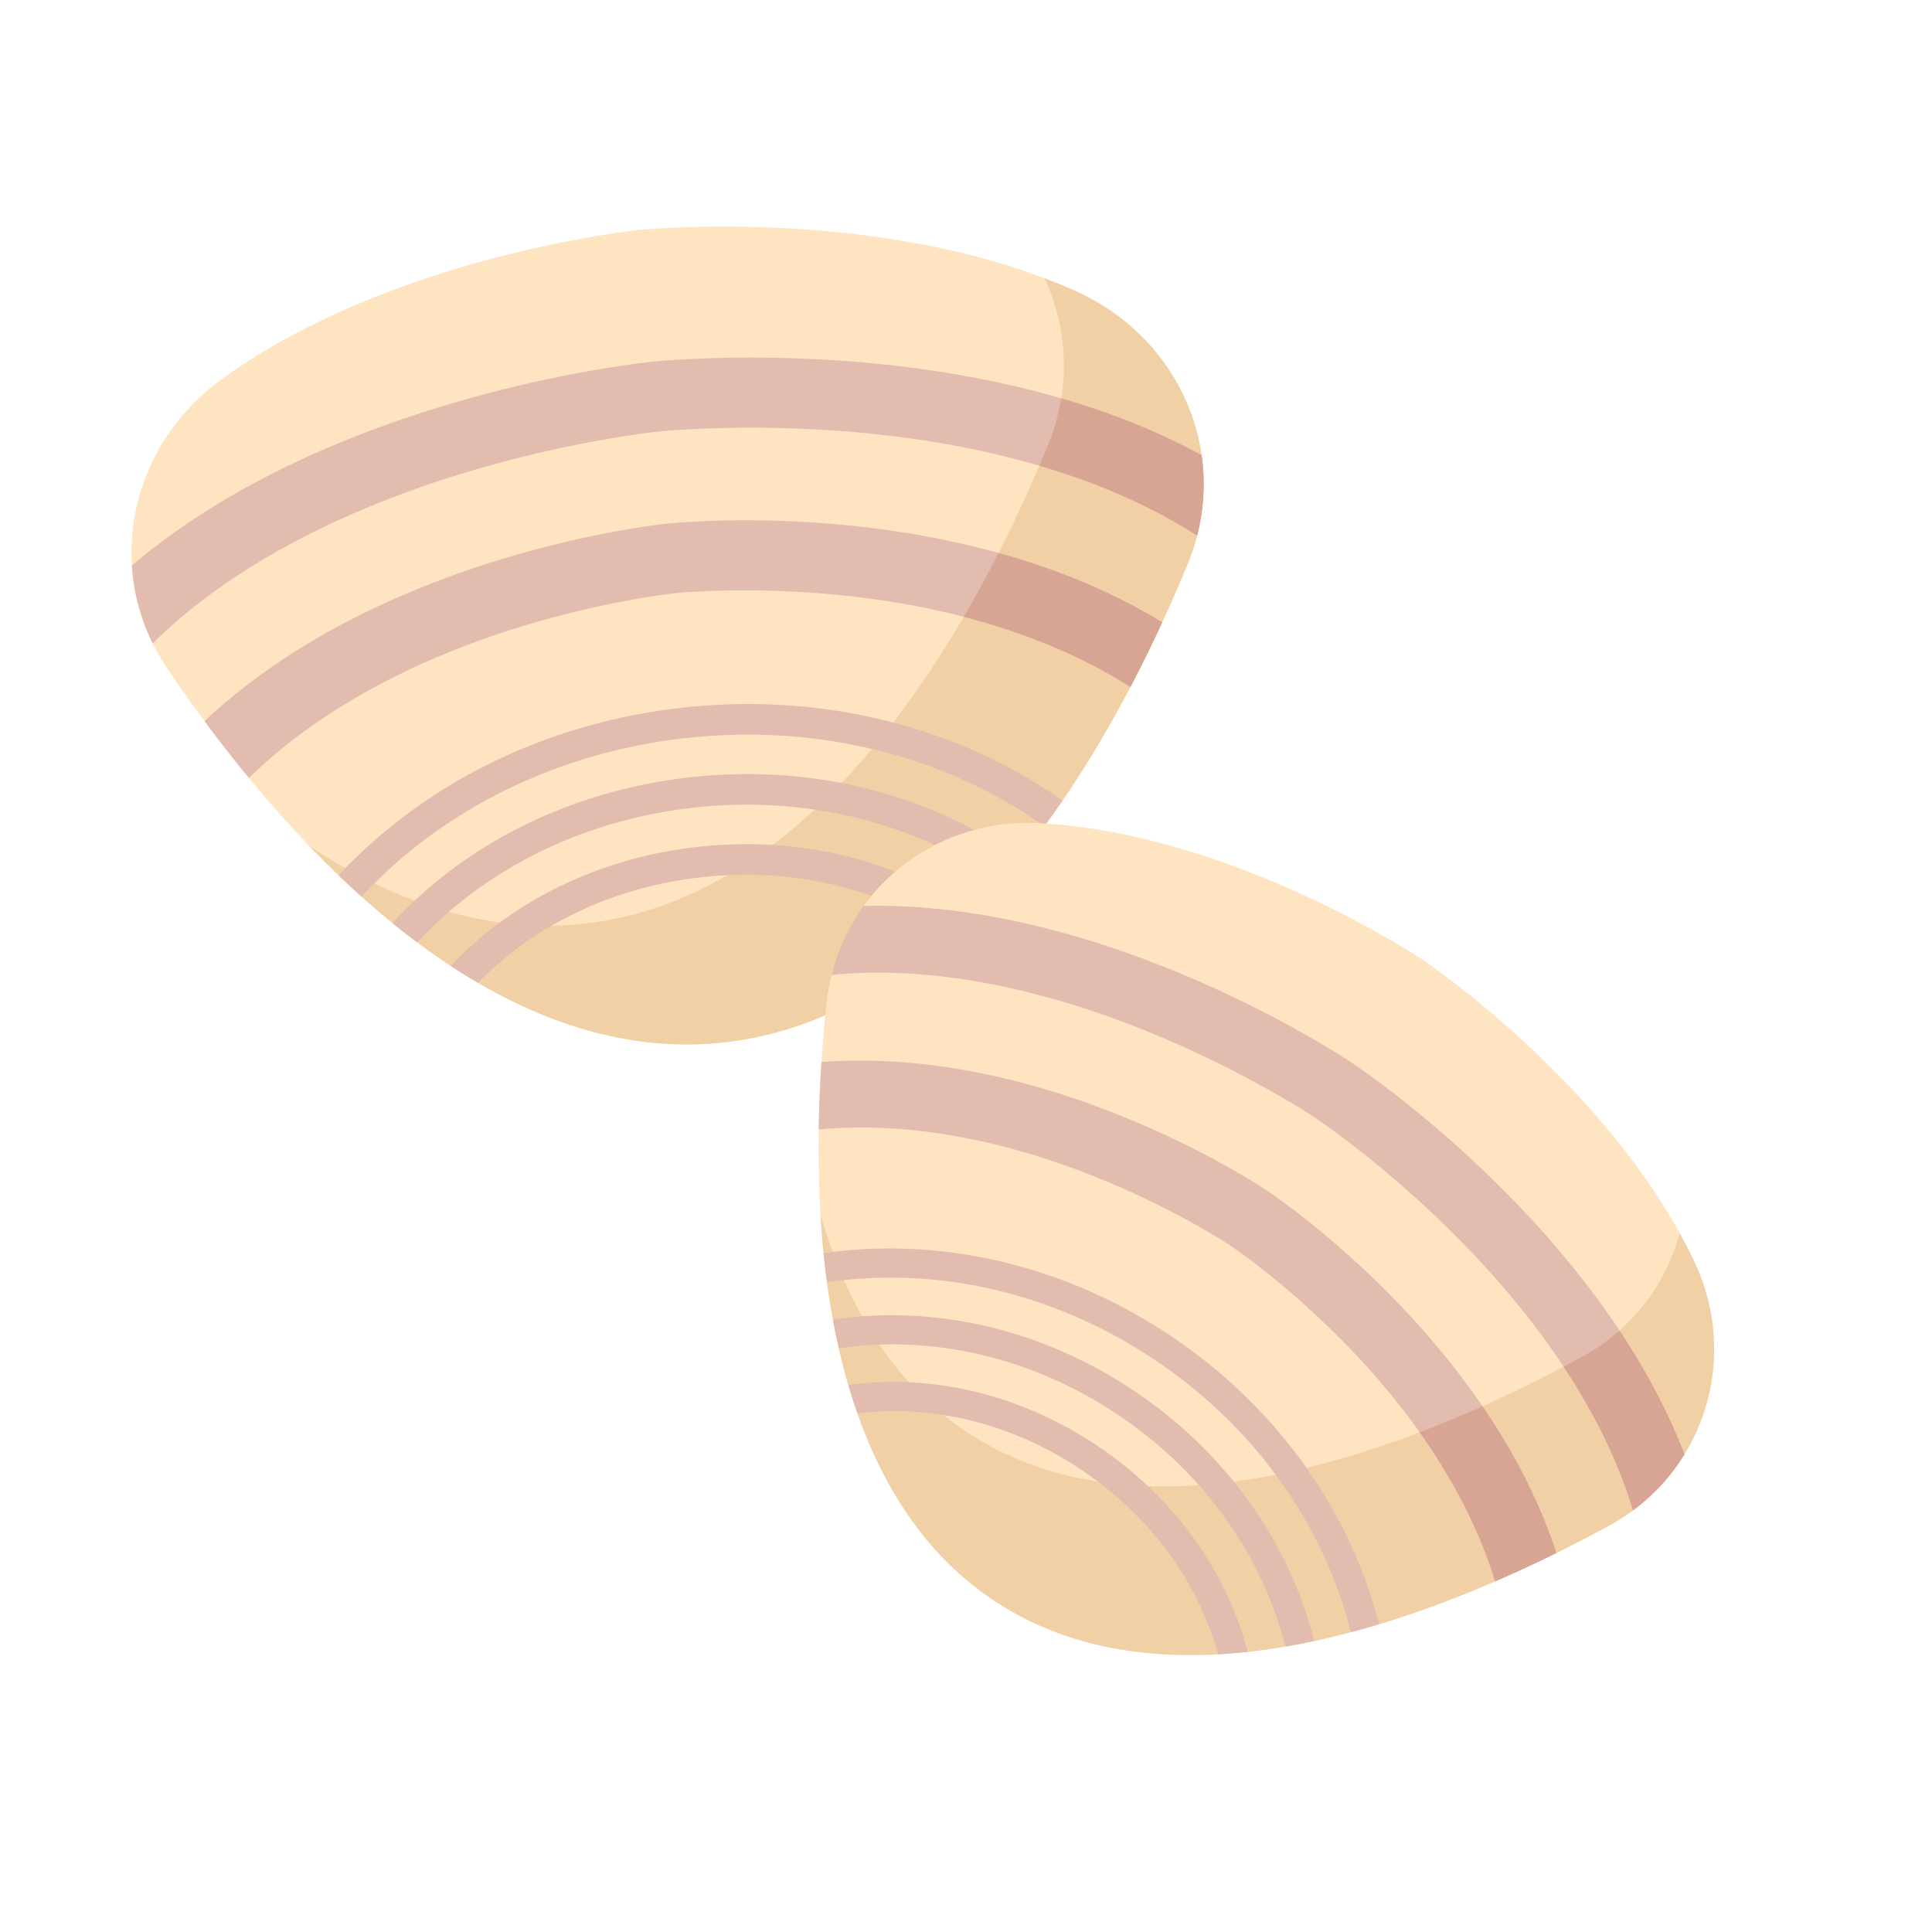 <svg height="512" width="512" xmlns="http://www.w3.org/2000/svg"><path d="M191.246 276.314c64.144-6.62 104.332-80.3 123.53-126.946 11.485-27.905-1.32-59.43-29.708-72.212C234.182 54.247 169.02 60.972 169.02 60.972s-65.161 6.726-110.294 39.545c-25.18 18.31-31.276 51.786-14.335 76.757 28.32 41.742 82.71 105.66 146.854 99.04z" fill="#ffe4c1"/><path d="M285.068 77.157a150.412 150.412 0 00-8.266-3.418c6.29 13.508 7.039 29.341.942 44.154-19.198 46.646-59.386 120.326-123.53 126.946-26.05 2.689-50.492-6.258-72.233-20.628 29.108 30.296 67.076 56.458 109.265 52.103 64.144-6.62 104.332-80.3 123.53-126.946 11.485-27.904-1.32-59.43-29.708-72.211z" fill="#f1d0a5"/><path d="M317.241 141.95c-26.493-17.12-59.229-24.024-83.851-26.745-32.511-3.59-58.547-.87-58.813-.854l-.098.01c-.247.026-26.294 2.692-57.393 12.847-23.547 7.693-54.184 21.136-76.621 43.308a54.361 54.361 0 01-5.511-20.664c7.133-6.053 15.072-11.7 23.783-16.923 15.282-9.165 32.969-17.037 52.564-23.405 32.777-10.647 59.58-13.446 61.325-13.626 1.746-.186 28.555-2.915 62.816.814 20.483 2.232 39.405 6.325 56.236 12.176 9.594 3.333 18.519 7.24 26.739 11.708a54.395 54.395 0 01-1.176 21.355z" fill="#e2bcaf"/><path d="M307.996 164.912a372.153 372.153 0 01-8.44 17.155c-22.42-14.344-48.476-20.63-68.462-23.353-28.824-3.927-51.848-1.55-52.09-1.515l-.11.011c-.235.03-23.256 2.384-50.675 12.122-19.009 6.746-43.232 18.222-62.25 36.843a372.69 372.69 0 01-11.766-15.07c6.23-5.844 13.157-11.3 20.75-16.341 13.65-9.057 29.476-16.786 47.039-22.983 29.287-10.325 53.384-12.861 55.055-13.034 1.69-.158 25.773-2.61 56.557 1.515 18.458 2.48 35.529 6.813 50.741 12.891 8.465 3.384 16.36 7.31 23.651 11.759z" fill="#e2bcaf"/><path d="M318.415 120.596c-8.219-4.468-17.144-8.376-26.738-11.709a213.798 213.798 0 00-10.442-3.322 55.765 55.765 0 01-3.491 12.328 419.083 419.083 0 01-2.322 5.524c14.312 4.194 28.817 10.131 41.819 18.533a54.36 54.36 0 001.174-21.354zm-34.069 32.557c-6.269-2.505-12.858-4.708-19.725-6.613a335.77 335.77 0 01-9.218 16.92c14.549 3.766 30.068 9.596 44.153 18.607a372.69 372.69 0 008.44-17.155c-7.291-4.449-15.186-8.375-23.65-11.759z" fill="#d8a595"/><g fill="#e2bcaf"><path d="M256.904 241.422c-19.863-13.699-45.087-19.77-71.023-17.092s-49.388 13.77-66.035 31.237c-.13.137-.246.282-.353.43a160.545 160.545 0 007.194 4.461c15.18-15.674 36.464-25.635 60.026-28.067s46.432 2.973 64.493 15.216a160.1 160.1 0 006.131-5.837 4.261 4.261 0 00-.433-.348z"/><path d="M270.18 227.46c-.017-.011-.031-.024-.047-.036-.688-.489-1.393-.977-2.11-1.467-23.695-16.1-53.543-23.233-84.047-20.085s-58.267 16.227-78.183 36.838c-.592.615-1.183 1.237-1.756 1.856-.014.015-.025.031-.038.046 2.163 1.76 4.36 3.473 6.588 5.136a134.18 134.18 0 011.538-1.626c18.473-19.116 44.285-31.259 72.683-34.19s56.146 3.684 78.123 18.617c.621.425 1.24.854 1.848 1.286a201.24 201.24 0 005.4-6.374z"/><path d="M279.663 210.848c-27.603-18.758-62.261-27.08-97.592-23.434s-67.56 18.872-90.747 42.869a109.84 109.84 0 00-1.59 1.679 245.687 245.687 0 006.09 5.656c.053-.051.107-.1.157-.153a106.8 106.8 0 011.663-1.757c21.756-22.516 52.035-36.804 85.259-40.233s65.783 4.374 91.681 21.974c.669.454 1.332.913 1.985 1.378.06.043.123.079.184.118a246.812 246.812 0 004.807-6.781c-.627-.444-1.26-.885-1.897-1.316z"/></g><path d="M263.27 424.063c49.222 32.882 121.77 2.842 163.295-19.845 24.841-13.573 34.719-44.06 22.359-70.055-22.156-46.595-72.159-79.998-72.159-79.998s-50.003-33.404-101.53-36.03c-28.747-1.465-53.129 19.333-56.156 47.477-5.06 47.047-5.032 125.57 44.19 158.451z" fill="#ffe4c1"/><path d="M448.923 334.163a136.899 136.899 0 00-3.78-7.347c-3.665 13.535-12.636 25.506-25.822 32.711-41.524 22.688-114.074 52.727-163.296 19.846-19.99-13.355-31.867-34.237-38.584-57.482 2.362 39.174 13.453 80.545 45.828 102.172 49.223 32.882 121.772 2.843 163.296-19.845 24.841-13.573 34.719-44.06 22.358-70.055z" fill="#f1d0a5"/><path d="M432.754 400.265c-8.42-28.043-27.373-52.313-43.11-68.767-20.782-21.725-40.781-35.047-40.979-35.191l-.075-.05c-.19-.128-20.164-13.496-48.195-24.379-21.226-8.239-50.904-16.456-80.033-13.496a52.62 52.62 0 018.508-18.29c8.663-.215 17.652.338 26.93 1.655 16.278 2.308 33.478 6.97 51.121 13.851 29.51 11.512 50.097 25.227 51.437 26.122 1.343.891 21.893 14.662 43.826 37.516 13.111 13.665 24.004 27.768 32.37 41.923 4.767 8.066 8.72 16.158 11.838 24.244a52.651 52.651 0 01-13.638 14.862z" fill="#e2bcaf"/><path d="M412.459 411.553a352.904 352.904 0 01-16.245 7.533c-7.213-23.625-21.824-43.52-34.29-57.25-17.979-19.802-35.647-31.605-35.838-31.72l-.084-.057c-.185-.117-17.837-11.934-43.022-20.959-17.456-6.26-41.43-12.14-66.015-9.757.095-6.174.36-12.173.739-17.891 7.9-.595 16.06-.496 24.44.295 15.063 1.427 30.864 5.101 46.971 10.911 26.854 9.695 45.376 22.011 46.658 22.868 1.288.879 19.748 13.248 38.99 34.347 11.535 12.655 20.978 25.845 28.064 39.214 3.941 7.44 7.156 14.94 9.632 22.466z" fill="#e2bcaf"/><path d="M446.392 385.402c-3.118-8.086-7.07-16.178-11.84-24.244a193.504 193.504 0 00-5.373-8.557 53.508 53.508 0 01-9.858 6.926 399.095 399.095 0 01-4.952 2.658c7.581 11.467 14.253 24.317 18.385 38.079a52.618 52.618 0 0013.638-14.862zm-43.565 3.686c-2.92-5.51-6.246-10.987-9.948-16.41a317.402 317.402 0 01-16.653 6.904c8.005 11.294 15.456 24.662 19.987 39.504a353.413 353.413 0 0016.245-7.533c-2.475-7.526-5.69-15.026-9.63-22.465z" fill="#d8a595"/><g fill="#e2bcaf"><path d="M330.519 437.244c-5.795-21.653-19.948-40.9-39.851-54.195s-43.102-19.001-65.324-16.064a3.846 3.846 0 00-.507.105 147.956 147.956 0 002.4 7.478c20.11-2.494 41.101 2.763 59.182 14.841s30.973 29.458 36.37 48.99c2.603-.143 5.214-.363 7.827-.647a3.967 3.967 0 00-.097-.508z"/><path d="M348.26 434.88c-.005-.019-.007-.037-.012-.055-.191-.76-.396-1.53-.608-2.308-7.058-25.654-23.836-48.394-47.244-64.03s-50.84-22.431-77.253-19.127c-.787.1-1.577.206-2.352.32-.019.003-.036.008-.055.01.47 2.554.993 5.093 1.567 7.614.685-.1 1.379-.193 2.06-.28 24.5-3.065 49.993 3.265 71.785 17.822s37.4 35.685 43.946 59.478c.183.675.362 1.352.532 2.023 2.55-.435 5.095-.925 7.633-1.468z"/><path d="M364.915 428.354c-8.22-29.886-27.679-56.32-54.79-74.43s-58.982-25.967-89.735-22.119c-.712.088-1.422.186-2.129.288.259 2.567.558 5.135.904 7.7.068-.007.135-.01.202-.02.737-.11 1.48-.209 2.228-.302 28.854-3.61 58.785 3.781 84.28 20.813s43.784 41.852 51.497 69.893c.2.723.392 1.447.574 2.17.016.066.04.13.059.194 2.5-.663 4.988-1.369 7.459-2.113-.176-.692-.358-1.385-.549-2.074z"/></g></svg>